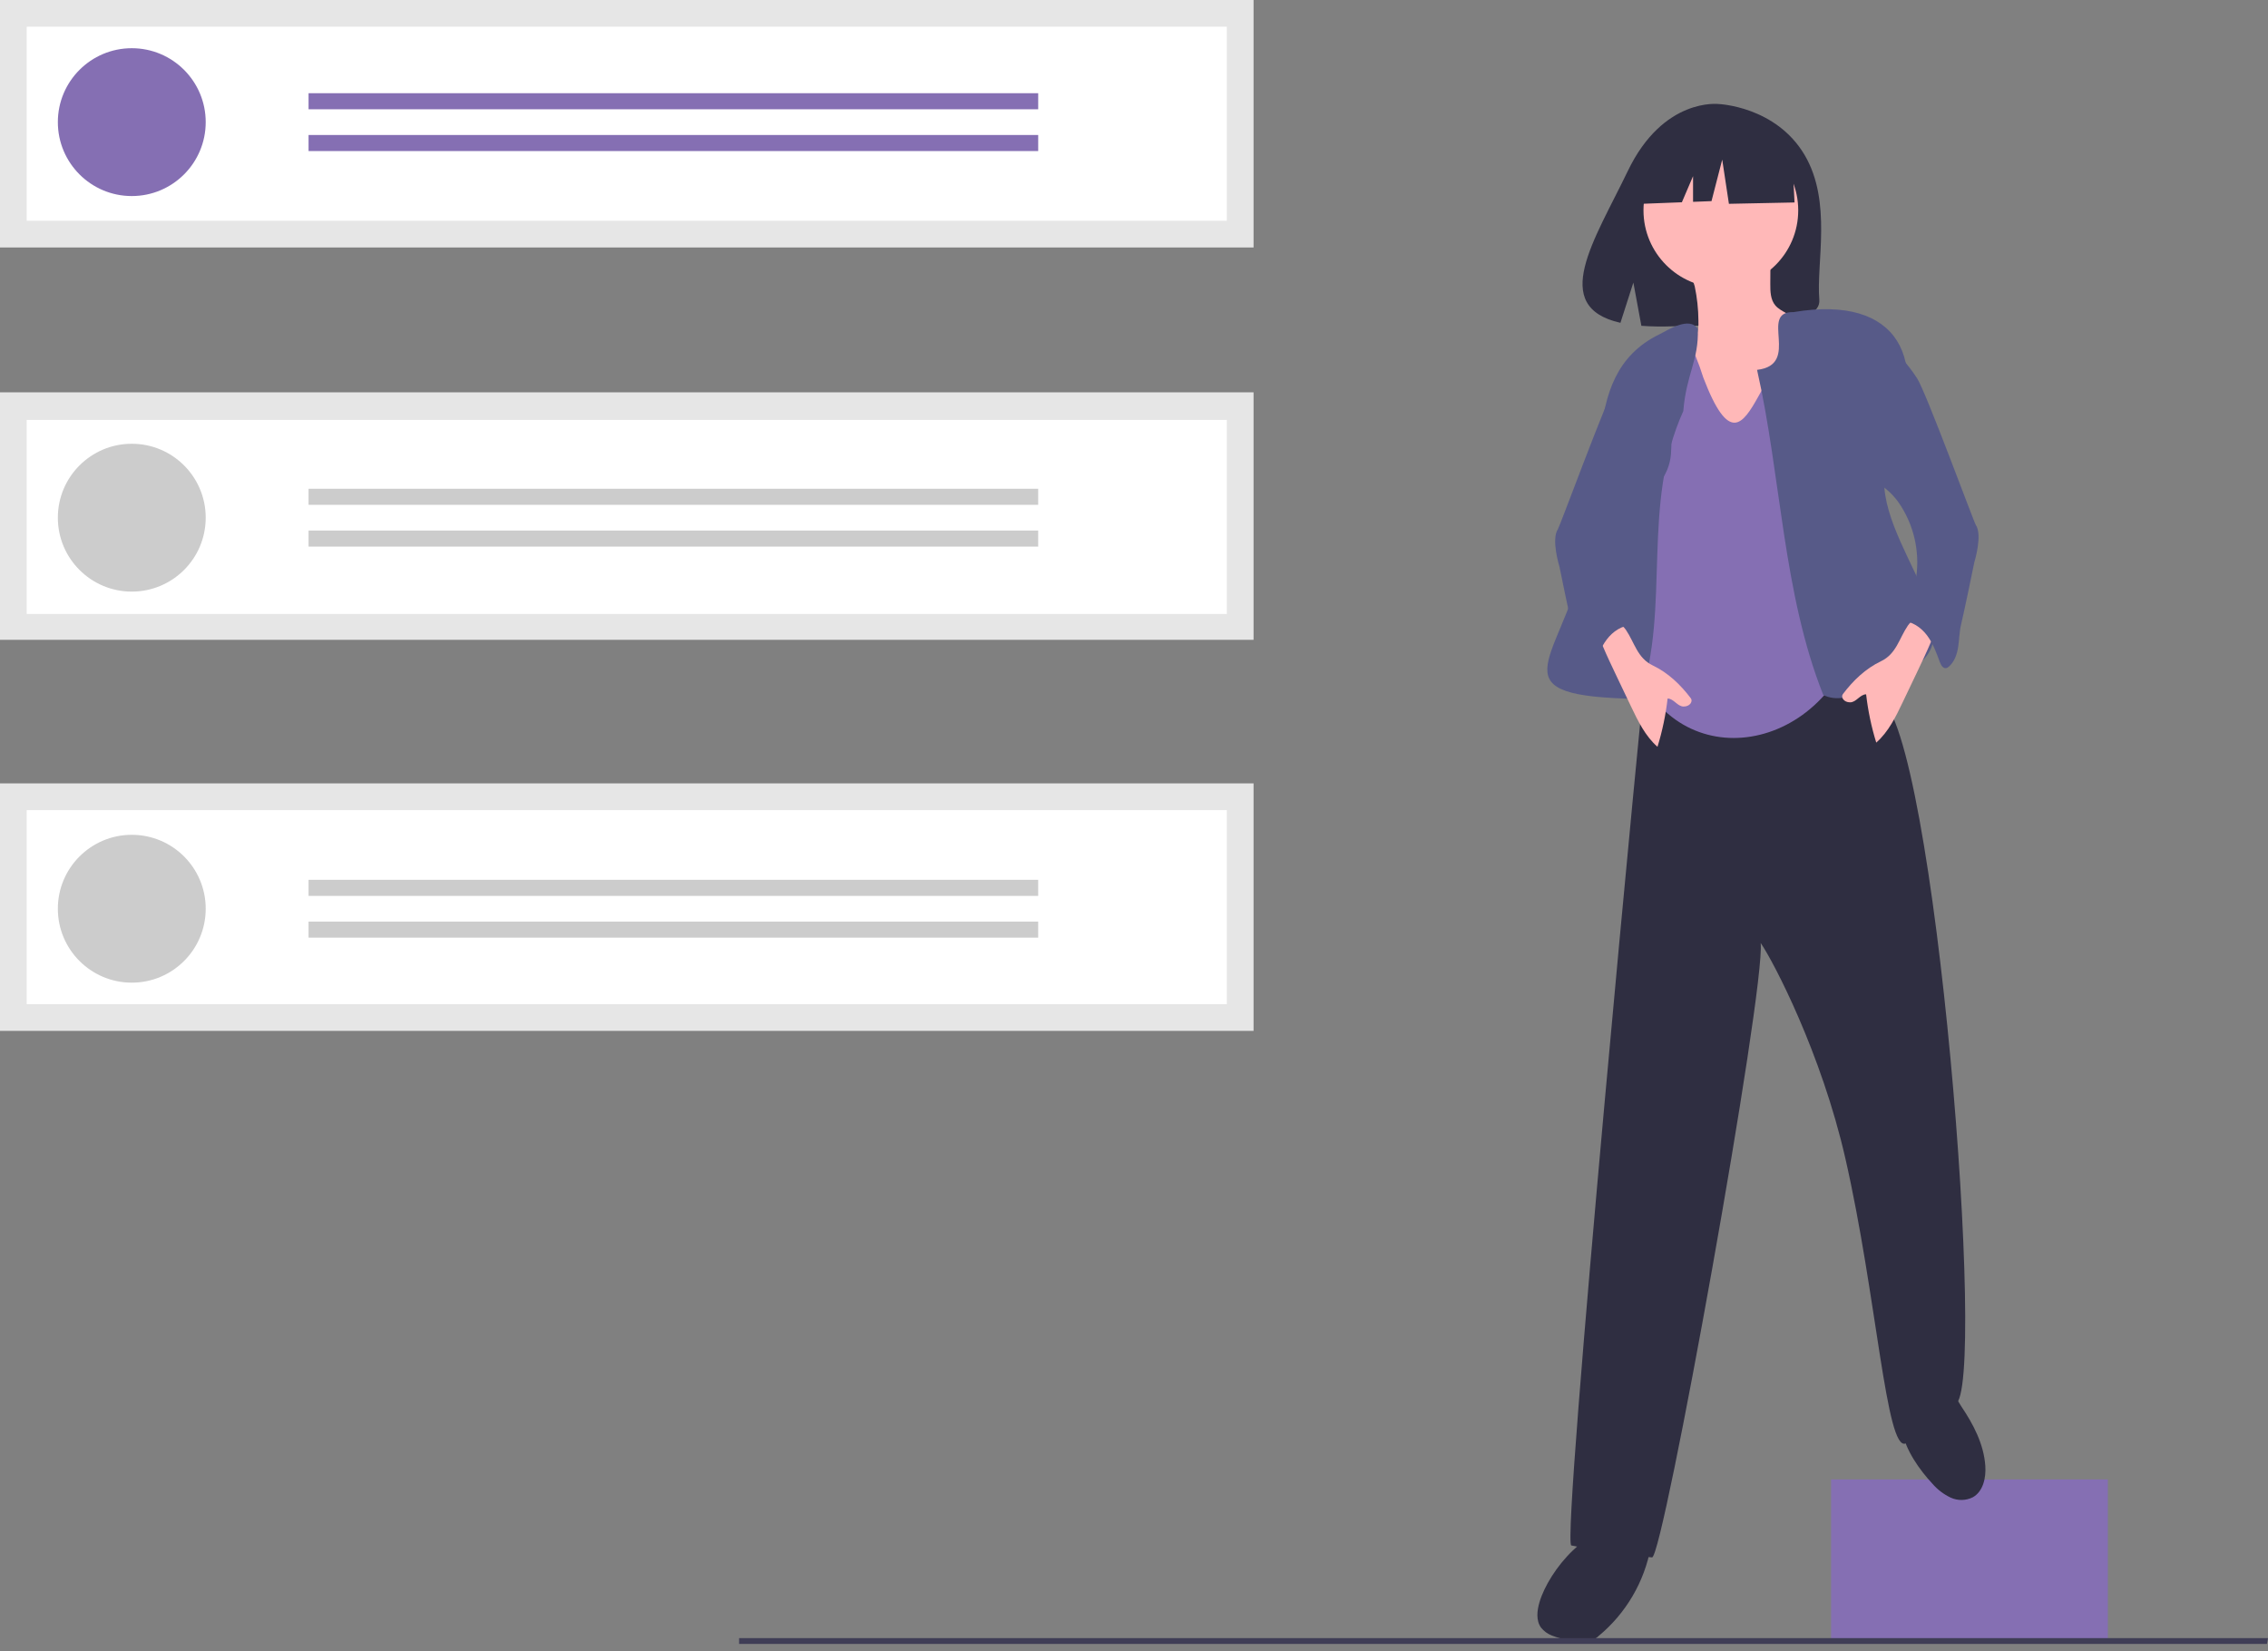 <svg width="250" height="182" viewBox="0 0 250 182" fill="none" xmlns="http://www.w3.org/2000/svg">
<rect x="0" y="0" width="250" height="182" fill="#808080" stroke="none"/>
<g clip-path="url(#clip0)">
<path d="M232.349 163.085H201.839V180.687H232.349V163.085Z" fill="#856FB3"/>
<path d="M169.698 176.615C169.424 177.546 169.297 178.632 169.865 179.419C170.18 179.814 170.594 180.117 171.064 180.297C172.275 180.771 173.578 180.962 174.873 180.856C175.122 180.868 175.369 180.828 175.601 180.739C175.833 180.65 176.044 180.514 176.221 180.339C179.227 177.85 181.26 174.382 181.964 170.543C182.02 170.345 182.01 170.133 181.933 169.942C181.834 169.793 181.695 169.676 181.533 169.602C180.864 169.183 180.143 168.854 179.388 168.623C175.258 167.557 170.721 173.133 169.698 176.615Z" fill="#2F2E41"/>
<path d="M213.011 163.561C213.566 164.205 214.25 164.726 215.018 165.09C215.404 165.268 215.825 165.357 216.25 165.35C216.675 165.343 217.093 165.239 217.472 165.048C218.608 164.401 218.93 162.898 218.84 161.594C218.672 159.181 217.52 157.007 216.195 155.037C215.776 154.413 214.849 152.558 214.035 152.534C213.648 152.524 212.202 153.926 211.809 154.192C210.373 155.167 209.379 155.865 209.678 157.736C210.011 159.824 211.606 162.058 213.011 163.561Z" fill="#2F2E41"/>
<path d="M200.424 63.784C194.312 63.31 188.474 63.486 182.352 63.172C181.837 63.145 182.085 69.035 181.552 72.233C181.278 73.877 172.062 170.169 173.206 170.364C176.144 170.979 179.115 171.419 182.104 171.682C183.317 171.789 194.62 109.047 194.078 103.948C195.558 106.118 200.77 116.14 203.406 127.668C206.884 142.877 207.907 160.081 210.069 159.116C211.461 157.205 213.349 155.712 215.529 154.798C219.101 153.469 213.312 80.306 207.194 76.942C207.119 74.801 207.04 72.607 206.233 70.622C205.095 67.822 202.849 65.587 200.424 63.784Z" fill="#2F2E41"/>
<path d="M249.884 181.22H81.469V180.58H250L249.884 181.22Z" fill="#3F3D56"/>
<path d="M138.179 86.357H0V113.639H138.179V86.357Z" fill="#E6E6E6"/>
<path d="M138.179 43.249H0V70.531H138.179V43.249Z" fill="#E6E6E6"/>
<path d="M138.179 0H0V27.281H138.179V0Z" fill="#E6E6E6"/>
<path d="M2.946 24.336H135.233V2.946H2.946V24.336Z" fill="white"/>
<path d="M2.946 67.68H135.233V46.291H2.946V67.68Z" fill="white"/>
<path d="M2.946 110.693H135.233V89.303H2.946V110.693Z" fill="white"/>
<path d="M14.526 21.612C19.027 21.612 22.675 17.964 22.675 13.463C22.675 8.963 19.027 5.314 14.526 5.314C10.026 5.314 6.377 8.963 6.377 13.463C6.377 17.964 10.026 21.612 14.526 21.612Z" fill="#856FB3"/>
<path d="M114.44 10.275H34.013V12.046H114.44V10.275Z" fill="#856FB3"/>
<path d="M114.44 14.881H34.013V16.652H114.44V14.881Z" fill="#856FB3"/>
<path d="M14.526 65.216C19.027 65.216 22.675 61.568 22.675 57.068C22.675 52.567 19.027 48.919 14.526 48.919C10.026 48.919 6.377 52.567 6.377 57.068C6.377 61.568 10.026 65.216 14.526 65.216Z" fill="#CCCCCC"/>
<path d="M114.44 53.879H34.013V55.65H114.44V53.879Z" fill="#CCCCCC"/>
<path d="M114.44 58.485H34.013V60.256H114.44V58.485Z" fill="#CCCCCC"/>
<path d="M14.526 108.324C19.027 108.324 22.675 104.676 22.675 100.175C22.675 95.675 19.027 92.026 14.526 92.026C10.026 92.026 6.377 95.675 6.377 100.175C6.377 104.676 10.026 108.324 14.526 108.324Z" fill="#CCCCCC"/>
<path d="M114.44 96.986H34.013V98.758H114.44V96.986Z" fill="#CCCCCC"/>
<path d="M114.44 101.592H34.013V103.364H114.44V101.592Z" fill="#CCCCCC"/>
<path d="M198.917 17.078C195.745 11.719 189.47 11.469 189.47 11.469C189.47 11.469 183.355 10.687 179.432 18.85C175.775 26.458 170.729 33.804 178.619 35.586L180.045 31.15L180.927 35.916C182.051 35.997 183.178 36.016 184.303 35.974C192.753 35.701 200.8 36.053 200.541 33.021C200.197 28.99 201.97 22.236 198.917 17.078Z" fill="#2F2E41"/>
<path d="M187.216 35.34C187.231 35.943 187.227 36.579 186.927 37.103C186.333 38.141 184.882 38.297 184.009 39.115C183.091 39.976 182.988 41.372 182.944 42.63C182.898 43.944 182.859 45.302 183.339 46.527C183.633 47.201 184.004 47.839 184.446 48.428C184.979 49.196 185.516 49.961 186.059 50.722C186.349 51.151 186.672 51.556 187.025 51.934C187.997 52.924 189.33 53.472 190.661 53.863C191.521 54.115 192.449 54.312 193.303 54.038C193.867 53.818 194.387 53.498 194.839 53.093C195.498 52.62 196.084 52.052 196.578 51.408C197.294 50.368 197.492 49.067 197.641 47.814C198.08 44.107 198.251 40.373 198.152 36.641C198.17 36.235 198.097 35.829 197.939 35.454C197.497 34.591 196.313 34.407 195.69 33.665C195.157 33.03 195.135 32.125 195.139 31.296L195.151 29.186C195.17 29.008 195.134 28.829 195.048 28.672C194.971 28.587 194.878 28.519 194.774 28.47C194.67 28.422 194.558 28.395 194.443 28.39C193.132 28.172 191.802 28.083 190.474 28.124C189.396 28.157 187.329 28.067 186.398 28.667C185.553 29.211 186.611 30.715 186.807 31.56C187.07 32.803 187.207 34.069 187.216 35.34Z" fill="#FFB8B8"/>
<path d="M189.689 31.716C194.399 31.716 198.217 27.898 198.217 23.188C198.217 18.478 194.399 14.659 189.689 14.659C184.978 14.659 181.16 18.478 181.16 23.188C181.16 27.898 184.978 31.716 189.689 31.716Z" fill="#FFB8B8"/>
<path d="M187.757 41.632C183.356 27.683 181.037 47.276 178.261 52.625C178.287 56.313 178.387 66.515 179.25 70.382C182.601 85.403 199.196 84.223 204.186 71.555C206.844 64.807 200.947 48.083 201.147 40.279C193.839 32.874 193.388 56.366 187.757 41.632Z" fill="#856FB3"/>
<path d="M182.926 36.847C173.388 41.483 177.938 53.937 174.481 62.088C171.72 73.271 164.698 76.787 180.753 77.048C184.212 66.826 180.833 55.723 185.55 45.315C185.875 41.239 187.273 39.706 187.149 36.254C186.225 34.821 183.829 36.403 182.926 36.847Z" fill="#575A88"/>
<path d="M197.515 16.562L191.315 13.314L182.754 14.643L180.982 22.467L185.392 22.297L186.624 19.422V22.249L188.658 22.171L189.839 17.595L190.577 22.467L197.811 22.319L197.515 16.562Z" fill="#2F2E41"/>
<path d="M193.68 40.773C198.589 40.2 193.803 34.305 197.7 34.405C209.367 32.443 212.858 39.669 208.421 49.755C204.353 57.834 218.741 69.182 210.703 73.703C207.851 74.75 203.766 78.043 200.978 76.609C196.502 65.359 196.34 52.506 193.68 40.773Z" fill="#575A88"/>
<path d="M207.344 72.889C205.634 73.707 204.282 75.007 203.138 76.517C202.896 76.837 203.221 77.433 203.947 77.423C204.622 77.414 205.025 76.548 205.701 76.539C205.907 78.344 206.281 80.126 206.817 81.862C208.165 80.679 208.971 79.013 209.743 77.395L211.269 74.196C211.829 73.021 212.39 71.846 212.895 70.647C213.032 70.366 213.117 70.063 213.145 69.752C213.211 67.688 211.177 67.676 210.299 68.967C209.339 70.38 209.04 72.078 207.344 72.889Z" fill="#FFB8B8"/>
<path d="M207.695 37.406C208.999 38.762 210.313 40.129 211.326 41.715C212.339 43.3 217.577 57.56 217.79 57.863C218.546 58.979 217.663 61.864 217.618 62.03C217.53 62.548 216.438 67.722 216.164 68.864C215.972 69.664 215.975 70.496 215.849 71.309C215.724 72.122 215.442 72.957 214.816 73.49C214.736 73.567 214.638 73.622 214.531 73.65C214.184 73.717 213.947 73.316 213.826 72.984C213.448 71.949 213.066 70.895 212.398 70.019C211.731 69.142 210.72 68.456 209.619 68.46C209.528 68.242 209.49 68.005 209.509 67.77C209.528 67.534 209.602 67.307 209.727 67.106C209.947 66.69 210.271 66.337 210.514 65.934C210.823 65.385 211.032 64.785 211.134 64.163C211.678 61.306 211.13 58.349 209.6 55.876C209.244 55.289 208.814 54.751 208.32 54.276C207.782 53.772 207.153 53.367 206.656 52.822C205.891 51.916 205.428 50.793 205.333 49.611C205.241 48.436 205.272 47.255 205.426 46.087C205.649 43.769 205.936 41.448 206.267 39.143C206.293 38.843 206.371 38.549 206.497 38.276C206.757 37.791 207.197 37.64 207.695 37.406Z" fill="#575A88"/>
<path d="M179.221 69.43C178.344 68.139 176.309 68.151 176.375 70.215C176.403 70.526 176.488 70.829 176.625 71.11C177.13 72.309 177.691 73.484 178.251 74.659L179.777 77.858C180.549 79.477 181.355 81.142 182.703 82.325C183.239 80.589 183.613 78.807 183.819 77.002C184.495 77.011 184.898 77.877 185.574 77.886C186.299 77.896 186.624 77.3 186.382 76.98C185.238 75.47 183.886 74.17 182.177 73.353C180.48 72.541 180.181 70.843 179.221 69.43Z" fill="#FFB8B8"/>
<path d="M183.022 38.739C183.149 39.012 183.227 39.306 183.252 39.606C183.583 41.911 183.87 44.232 184.094 46.55C184.247 47.718 184.279 48.899 184.187 50.073C184.092 51.256 183.629 52.379 182.863 53.285C182.367 53.829 181.738 54.235 181.2 54.739C180.706 55.214 180.276 55.752 179.92 56.339C178.389 58.812 177.842 61.769 178.386 64.626C178.487 65.248 178.697 65.847 179.005 66.397C179.249 66.8 179.572 67.153 179.793 67.569C179.917 67.77 179.992 67.997 180.011 68.233C180.03 68.468 179.992 68.705 179.901 68.922C178.799 68.919 177.788 69.605 177.121 70.482C176.454 71.358 176.072 72.412 175.694 73.446C175.572 73.779 175.336 74.18 174.989 74.112C174.882 74.085 174.784 74.03 174.704 73.953C174.078 73.42 173.796 72.585 173.671 71.772C173.545 70.959 173.548 70.127 173.356 69.327C173.082 68.185 171.989 63.011 171.902 62.493C171.857 62.327 170.974 59.442 171.73 58.326C171.942 58.023 177.181 43.763 178.194 42.178C179.207 40.592 180.52 39.225 181.825 37.869C182.323 38.103 182.763 38.254 183.022 38.739Z" fill="#575A88"/>
</g>
<defs>
<clipPath id="clip0">
<rect width="250" height="181.22" fill="white"/>
</clipPath>
</defs>
</svg>
